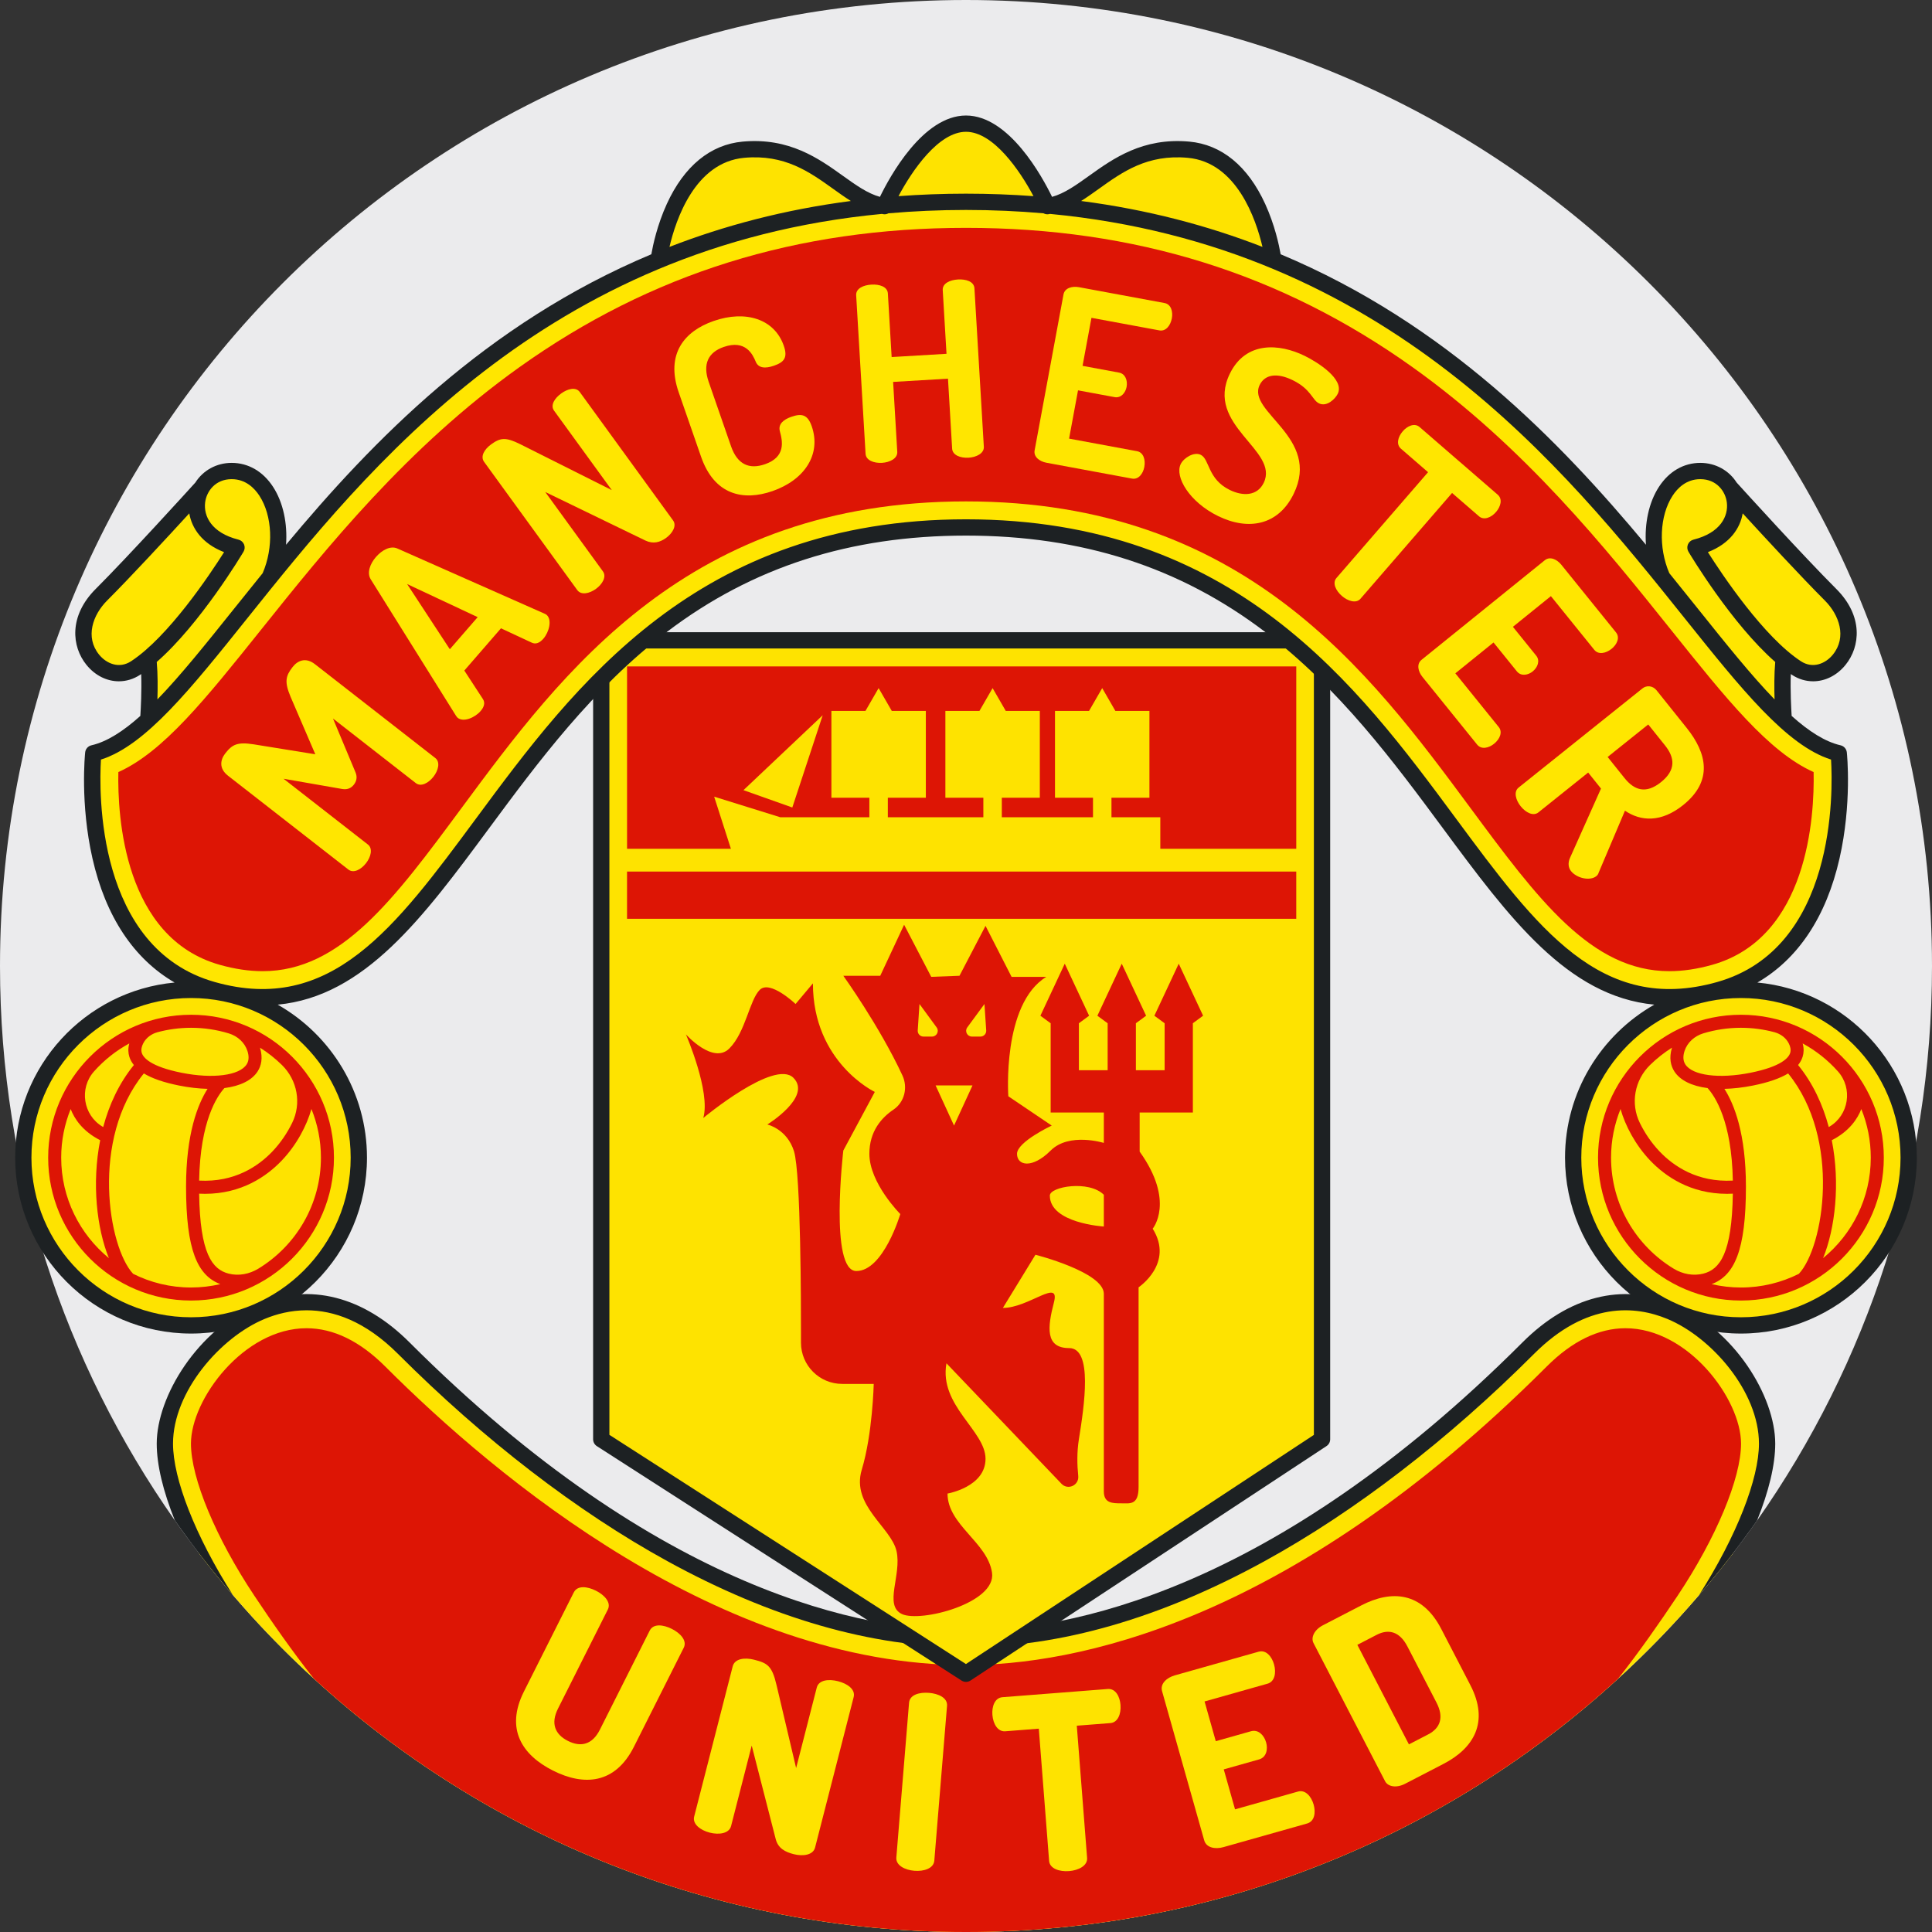 <?xml version="1.0" encoding="iso-8859-1"?>
<!-- Generator: Adobe Illustrator 19.0.0, SVG Export Plug-In . SVG Version: 6.00 Build 0)  -->
<svg version="1.1" id="Capa_1" xmlns="http://www.w3.org/2000/svg" xmlns:xlink="http://www.w3.org/1999/xlink" x="0px" y="0px"
	 viewBox="0 0 512 512" style="enable-background:new 0 0 512 512;" xml:space="preserve">
<rect x="0" y="0" width="512" height="512" fill="#333333" stroke="none"/>
<path style="fill:#EBEBED;" d="M512,256c0,54.69-17.147,105.368-46.362,146.965c-2.111,2.999-4.284,5.956-6.51,8.85
	c-2.863,3.72-5.81,7.346-8.861,10.898c-0.899,1.055-1.818,2.1-2.738,3.135c-0.784,0.888-1.567,1.766-2.361,2.633
	c-5.193,5.695-10.637,11.149-16.321,16.353C383.31,486.546,322.633,512,256,512s-127.321-25.454-172.868-67.187
	c-5.684-5.204-11.139-10.668-16.332-16.363c-0.805-0.878-1.599-1.766-2.382-2.654c-0.92-1.034-1.829-2.079-2.727-3.124
	c-3.041-3.553-5.998-7.178-8.84-10.888c-2.236-2.905-4.409-5.851-6.51-8.85C17.136,361.347,0,310.669,0,256
	C0,114.615,114.615,0,256,0S512,114.615,512,256z"/>
<g>
	<path style="fill:#FFE600;" d="M26.867,157.618c9.199-9.199,25.597-27.305,26.616-28.427l0.008-0.008
		c1.544-2.555,4.315-4.358,7.896-4.358c10.788,0,15.535,15.966,10.097,28.186l-6.501,39.929l-25.706-2.189c0,0,0.76-9.821,0-16.224
		c-1.122,0.94-2.243,1.787-3.349,2.511C27.153,182.791,15.433,169.052,26.867,157.618z"/>
	<path style="fill:#FFE600;" d="M485.125,157.618c-9.199-9.199-25.597-27.305-26.616-28.427l-0.008-0.008
		c-1.544-2.555-4.315-4.358-7.896-4.358c-10.788,0-15.534,15.966-10.097,28.186l6.501,39.929l25.706-2.189c0,0-0.76-9.821,0-16.224
		c1.122,0.94,2.243,1.787,3.349,2.511C484.841,182.791,496.561,169.052,485.125,157.618z"/>
</g>
<path style="fill:#FEE300;" d="M468.292,382.579c0,7.461-3.323,17.878-9.164,29.236c-2.863,3.72-5.81,7.346-8.861,10.898
	c-0.899,1.055-1.818,2.1-2.738,3.135c-0.784,0.888-1.567,1.766-2.361,2.633c-5.193,5.695-10.637,11.149-16.321,16.353
	C383.31,486.546,322.633,512,256,512s-127.321-25.454-172.868-67.187c-5.684-5.204-11.139-10.668-16.332-16.363
	c-0.805-0.878-1.599-1.766-2.382-2.654c-0.92-1.034-1.829-2.079-2.727-3.124c-3.041-3.553-5.998-7.178-8.84-10.888
	c-5.841-11.348-9.153-21.755-9.153-29.205c0-21.295,32.507-56.101,63.289-25.318c42.674,42.674,96.653,77.093,149.013,77.093
	c52.349,0,106.339-34.419,149.013-77.093C435.785,326.478,468.292,361.284,468.292,382.579z"/>
<path style="fill:#1D2123;" d="M443.507,345.537c-13.605-5.632-27.815-2.017-40.02,10.198
	C336.959,422.264,282.52,432.201,256,432.201c-26.53,0-80.959-9.937-147.487-76.466c-12.215-12.215-26.425-15.83-40.03-10.198
	c-16.112,6.677-26.948,24.545-26.948,37.042c0,5.642,1.703,12.654,4.807,20.355c4.796,6.834,9.927,13.416,15.35,19.738
	c-9.989-15.705-15.841-30.804-15.841-40.093c0-13.761,12.56-28.191,24.283-33.05c3.135-1.306,6.896-2.288,11.118-2.288
	c7.084,0,15.454,2.79,24.21,11.546c22.81,22.81,47.48,41.796,71.356,54.909c27.554,15.141,54.199,22.821,79.182,22.821
	c24.983,0,51.618-7.68,79.172-22.821c23.876-13.113,48.556-32.099,71.367-54.909c13.96-13.96,26.917-12.748,35.318-9.258
	c11.724,4.859,24.283,19.289,24.283,33.05c0,9.289-5.862,24.409-15.872,40.135c5.433-6.322,10.564-12.915,15.37-19.749
	c3.103-7.711,4.817-14.733,4.817-20.386C470.455,370.082,459.63,352.214,443.507,345.537z"/>
<path style="fill:#DD1505;" d="M461.396,382.579c0,9.164-6.604,24.994-16.823,40.323c-4.796,7.189-10.094,14.785-15.726,21.932
	C383.31,486.546,322.633,512,256,512s-127.321-25.454-172.868-67.187c-5.632-7.137-10.93-14.723-15.715-21.911
	c-10.219-15.329-16.812-31.159-16.812-40.323c0-11.797,14.012-30.584,30.616-30.584c7.126,0,14.148,3.417,20.877,10.146
	c29.55,29.55,88.837,79.12,153.903,79.12c27.92,0,85.055-10.282,153.893-79.12c6.729-6.729,13.761-10.146,20.877-10.146
	C447.383,351.995,461.396,370.782,461.396,382.579z"/>
<g>
	<path style="fill:#FEE300;" d="M172.18,432.127c0.959-1.908,3.563-1.613,5.877-0.449c2.197,1.104,4.102,3.078,3.143,4.986
		l-13.203,26.251c-5.002,9.945-13.282,10.419-21.434,6.317c-8.211-4.129-12.71-11.03-7.708-20.974l13.203-26.252
		c0.96-1.908,3.564-1.612,5.878-0.449c2.197,1.106,4.102,3.078,3.143,4.986l-13.203,26.251c-1.977,3.932-0.825,6.829,2.643,8.574
		c3.469,1.745,6.482,0.941,8.459-2.991L172.18,432.127z"/>
	<path style="fill:#FEE300;" d="M205.562,487.341l-6.35-24.746l-5.466,21.316c-0.515,2.006-3.217,2.382-5.662,1.755
		c-2.445-0.627-4.634-2.257-4.119-4.263l10.21-39.811c0.531-2.069,3.217-2.382,5.662-1.755c3.511,0.901,4.747,1.551,5.956,6.74
		l5.188,21.977l5.466-21.316c0.531-2.069,3.202-2.32,5.647-1.693c2.445,0.627,4.664,2.132,4.134,4.201l-10.225,39.873
		c-0.514,2.006-3.217,2.381-5.662,1.755C208.084,490.795,206.19,489.842,205.562,487.341z"/>
	<path style="fill:#FEE300;" d="M240.911,451.24c0.176-2.128,2.765-2.825,5.281-2.617c2.516,0.206,4.957,1.317,4.781,3.444
		l-3.371,41.026c-0.169,2.065-2.77,2.889-5.286,2.683c-2.516-0.206-4.947-1.445-4.777-3.51L240.911,451.24z"/>
	<path style="fill:#FEE300;" d="M293.565,447.602c2.13-0.166,3.214,2.087,3.38,4.216c0.19,2.452-0.741,4.668-2.677,4.818
		l-8.906,0.694l2.73,35.042c0.161,2.066-2.276,3.295-4.793,3.49c-2.516,0.196-5.114-0.641-5.275-2.705l-2.731-35.042l-8.906,0.694
		c-1.936,0.15-3.198-1.893-3.39-4.346c-0.166-2.13,0.556-4.523,2.686-4.688L293.565,447.602z"/>
	<path style="fill:#FEE300;" d="M322.195,461.433l9.343-2.638c1.868-0.528,3.438,0.979,4.001,2.972
		c0.474,1.681,0.165,3.921-1.889,4.501l-9.343,2.638l2.991,10.588l16.692-4.715c1.868-0.528,3.49,1.166,4.142,3.471
		c0.562,1.993,0.306,4.419-1.749,5l-22.174,6.263c-2.117,0.598-4.516,0.2-5.079-1.794l-11.171-39.549
		c-0.563-1.994,1.274-3.588,3.392-4.187l22.173-6.262c2.055-0.581,3.543,1.353,4.106,3.346c0.651,2.305,0.155,4.596-1.714,5.124
		l-16.692,4.715L322.195,461.433z"/>
	<path style="fill:#FEE300;" d="M360.776,425.435c7.931-4.109,16.043-3.647,21.164,6.239l7.712,14.885
		c5.121,9.886,0.819,16.779-7.112,20.887l-10.172,5.269c-2.356,1.22-4.564,0.761-5.308-0.676l-18.966-36.608
		c-0.744-1.437,0.153-3.506,2.509-4.726L360.776,425.435z M359.711,435.901l13.666,26.378l5.115-2.65
		c3.218-1.667,4.219-4.518,2.194-8.426l-7.711-14.885c-2.024-3.908-4.931-4.734-8.15-3.067L359.711,435.901z"/>
	<path style="fill:#FEE300;" d="M337.444,68.928c0,0-3.488-27.529-22.475-29.255c-18.986-1.726-26.14,13.314-37.397,14.959
		c0,0-9.493-21.862-21.575-21.862c-12.082,0-21.575,21.862-21.575,21.862c-11.257-1.645-18.411-16.685-37.397-14.959
		c-18.986,1.726-22.475,29.255-22.475,29.255H337.444z"/>
	<polygon style="fill:#FEE300;" points="350.352,381.424 255.997,443.561 159.34,381.424 159.34,169.699 350.352,169.699 	"/>
</g>
<path style="fill:#1D2123;" d="M255.997,445.719c-0.405,0-0.811-0.114-1.167-0.343l-96.657-62.137
	c-0.618-0.397-0.991-1.08-0.991-1.815V169.699c0-1.191,0.965-2.158,2.158-2.158h191.013c1.191,0,2.158,0.965,2.158,2.158v211.726
	c0,0.725-0.365,1.403-0.971,1.801l-94.355,62.137C256.823,445.6,256.41,445.719,255.997,445.719z M161.497,380.247l94.485,60.741
	l92.212-60.725V171.857H161.497V380.247z"/>
<g>
	<path style="fill:#DD1505;" d="M166.174,176.603v48.329h27.522l-4.436-13.808l17.545,5.463h23.586v-5.179h-10.062V188.4h9.027
		l3.487-6.041l3.487,6.041h9.027v23.008h-10.072v5.179h25.312v-5.179h-10.062V188.4h9.027l3.487-6.041l3.487,6.041h9.027v23.008
		H265.49v5.179h24.164v-5.179h-10.072V188.4h9.027l3.487-6.041l3.487,6.041h9.027v23.008h-10.062v5.179h12.945v8.346h36.03v-48.329
		H166.174z M209.972,213.997l-12.945-4.6l20.997-19.849L209.972,213.997z"/>
	<rect x="166.17" y="230.975" style="fill:#DD1505;" width="177.351" height="12.514"/>
	<path style="fill:#DD1505;" d="M312.377,255.388l-6.455,13.791l2.719,1.994v12.445h-7.62v-12.445l2.709-1.994l-6.455-13.791
		l-6.455,13.791l2.719,1.994v12.445h-7.62v-12.445l2.709-1.994l-6.455-13.791l-6.455,13.791l2.719,1.994v23.664h14.093v8.052
		c0,0-9.199-2.873-14.093,2.02c-4.893,4.885-8.915,4.022-8.915,0.863c0-3.167,9.199-7.483,9.199-7.483l-11.504-7.767
		c0,0-1.726-24.45,10.072-31.647h-9.209l-6.904-13.515l-6.904,13.23l-7.483,0.285l-7.189-13.808l-6.326,13.523h-9.787
		c0,0,9.622,13.385,15.672,26.425c1.485,3.21,0.543,7.085-2.399,9.061c-3.064,2.063-6.369,5.679-6.369,11.693
		c0,7.767,8.198,15.966,8.198,15.966s-4.453,15.103-11.651,15.103c-7.189,0-3.452-31.931-3.452-31.931l8.346-15.535
		c0,0-16.398-7.767-16.398-28.772l-4.6,5.471c0,0-6.766-6.472-9.493-3.746c-2.736,2.736-3.746,11.219-8.06,15.534
		c-4.314,4.315-11.504-3.737-11.504-3.737s6.619,15.249,4.6,22.153c0,0,18.848-15.681,23.879-10.65
		c5.031,5.04-6.904,12.376-6.904,12.376s5.178,1.148,7.051,7.043c1.864,5.903,1.864,41.855,1.864,47.897v2.883
		c0,6.032,4.893,10.925,10.934,10.925h8.346c0,0-0.294,13.239-3.167,22.732c-2.873,9.493,7.767,15.241,9.209,21.575
		c1.433,6.326-3.452,14.378,1.433,16.682c4.893,2.304,25.027-2.873,23.879-10.934c-1.147-8.052-11.797-12.652-11.797-20.997
		c0,0,10.072-1.726,10.072-9.209c0-7.474-12.366-14.093-10.356-25.312l30.49,31.931c1.708,1.787,4.686,0.389,4.436-2.071
		c-0.302-2.934-0.371-6.352,0.172-9.726c1.433-8.915,3.737-24.164-2.589-24.164c-6.334,0-5.756-5.463-4.03-12.082
		c1.726-6.611-6.619,1.441-13.523,1.441l8.63-14.093c0,0,18.123,4.6,18.123,10.356v52.35c0,3.167,2.304,3.167,4.608,3.167
		c2.296,0,4.6,0.578,4.6-4.315c0-4.893,0-52.928,0-52.928s9.493-6.334,3.737-15.535c0,0,6.041-7.197-3.452-20.428v-10.356h14.102
		v-23.665l2.709-1.994L312.377,255.388z M244.726,274.702c-0.88,0-1.579-0.75-1.519-1.631l0.466-6.999l4.548,6.205
		c0.742,1.001,0.018,2.425-1.226,2.425H244.726z M252.83,298.288l-4.885-10.641h9.778L252.83,298.288z M259.837,274.702h-2.27
		c-1.252,0-1.968-1.424-1.234-2.425l4.557-6.205l0.466,6.999C261.417,273.95,260.718,274.702,259.837,274.702z M292.528,325.041
		c0,0-14.309-0.863-14.309-8.198c0-2.373,10.356-4.168,14.309-0.215V325.041z"/>
</g>
<circle style="fill:#F39400;" cx="50.636" cy="306.792" r="37.867"/>
<circle style="fill:#FEE300;" cx="50.636" cy="306.792" r="44.459"/>
<path style="fill:#FFE600;" d="M255.997,139.781c127.725,0,128.301,142.684,199.642,122.548
	c37.127-10.479,31.644-62.712,31.644-62.712c-37.397-8.63-79.397-146.136-231.286-146.136S62.108,190.986,24.71,199.617
	c0,0-5.484,52.232,31.644,62.712C127.696,282.466,128.272,139.781,255.997,139.781z"/>
<path style="fill:#DD1505;" d="M69.596,257.372c-3.579-0.001-7.403-0.568-11.367-1.688c-25.394-7.168-27.107-39.356-26.864-51.076
	c11.901-5.34,23.096-19.33,37.889-37.813c17.192-21.481,38.588-48.214,68.384-69.479c34.822-24.851,73.538-36.932,118.359-36.932
	s83.536,12.081,118.358,36.933c29.797,21.266,51.193,47.998,68.384,69.479c14.793,18.482,25.988,32.472,37.89,37.813
	c0.242,11.709-1.467,43.907-26.865,51.076c-3.967,1.12-7.791,1.688-11.365,1.688c-20.734,0-34.847-19.083-52.715-43.243
	c-26.772-36.2-60.092-81.252-133.686-81.252c-73.595,0-106.911,45.052-133.68,81.252c-17.865,24.158-31.979,43.241-52.711,43.243
	C69.602,257.372,69.601,257.372,69.596,257.372z"/>
<g>
	<path style="fill:#FFE600;" d="M94.205,204.659c0.583,1.357,0.213,2.464-0.424,3.281c-0.636,0.817-1.58,1.394-3.039,1.16
		l-15.601-2.726l22.356,17.43c1.378,1.074,0.779,3.315-0.494,4.95c-1.313,1.684-3.302,2.761-4.679,1.686l-31.901-24.872
		c-2.45-1.91-2.044-4.219-0.731-5.904c1.87-2.399,3.216-3.073,7.541-2.41l16.328,2.636l-6.538-15.193
		c-1.698-4.032-1.333-5.553,0.537-7.952c1.313-1.684,3.454-2.64,5.904-0.73l31.901,24.872c1.378,1.074,0.779,3.315-0.494,4.95
		c-1.313,1.684-3.301,2.761-4.679,1.686l-21.948-17.112L94.205,204.659z"/>
	<path style="fill:#FFE600;" d="M121.229,190.174c-0.098-0.085-0.251-0.303-0.404-0.521l-22.569-36.116
		c-1.085-1.713-0.201-4.115,1.369-5.925c1.612-1.858,3.866-3.073,5.715-2.24l38.941,17.243c0.238,0.121,0.427,0.2,0.574,0.327
		c1.516,1.314,0.647,4.588-0.838,6.3c-0.933,1.076-1.997,1.61-3.138,1.048l-8.115-3.784l-9.713,11.197l4.891,7.499
		c0.717,1.05,0.337,2.179-0.595,3.254C125.863,190.166,122.793,191.531,121.229,190.174z M126.589,163.547l-18.701-8.768
		l11.32,17.275L126.589,163.547z"/>
	<path style="fill:#FFE600;" d="M171.045,143.251l-26.551-12.869l15.293,21.047c1.027,1.414-0.168,3.402-1.843,4.619
		c-1.727,1.255-3.936,1.74-4.963,0.326l-24.69-33.98c-1.066-1.466,0.116-3.365,1.843-4.619c2.461-1.788,3.836-1.987,7.703-0.077
		l24.295,12.187l-15.293-21.047c-1.065-1.466,0.154-3.311,1.882-4.567c1.675-1.217,3.86-1.844,4.926-0.378l24.729,34.032
		c1.027,1.414-0.168,3.402-1.843,4.619C174.908,143.725,173.115,144.228,171.045,143.251z"/>
	<path style="fill:#FFE600;" d="M191.792,91.949c-4.097,1.422-5.634,4.491-3.979,9.26l5.922,17.058
		c1.656,4.769,4.765,6.224,8.983,4.76c5.564-1.932,4.673-6.076,3.964-8.707c-0.536-1.938,0.964-3.143,3.043-3.865
		c2.751-0.955,4.311-0.606,5.394,2.512c2.568,7.398-1.849,14.207-10.409,17.179c-7.704,2.675-15.379,1.092-18.924-9.119
		l-5.922-17.058c-3.545-10.211,1.559-16.23,9.263-18.905c8.498-2.951,16.123-0.528,18.585,6.565
		c1.104,3.179,0.074,4.358-2.615,5.292c-2.262,0.786-4.146,0.686-4.844-1.127C199.472,93.942,197.601,89.932,191.792,91.949z"/>
	<path style="fill:#FFE600;" d="M251.226,100.35l-14.539,0.862l1.099,18.546c0.103,1.745-1.975,2.775-4.043,2.899
		c-2.133,0.126-4.254-0.655-4.357-2.4l-2.491-42.002c-0.108-1.81,1.914-2.707,4.047-2.834c2.068-0.122,4.246,0.527,4.354,2.335
		l1,16.865l14.539-0.862l-1-16.865c-0.108-1.81,1.914-2.707,4.047-2.834c2.068-0.122,4.246,0.527,4.354,2.335l2.491,42.002
		c0.103,1.745-1.976,2.775-4.044,2.899c-2.133,0.126-4.254-0.656-4.357-2.4L251.226,100.35z"/>
	<path style="fill:#FFE600;" d="M286.889,96.954l9.674,1.791c1.654,0.306,2.314,2.074,1.997,3.793
		c-0.272,1.464-1.417,3.029-3.198,2.699l-9.674-1.791l-2.369,12.793l18.011,3.335c1.655,0.306,2.291,2.202,1.926,4.174
		c-0.318,1.719-1.487,3.411-3.269,3.08l-22.657-4.196c-1.845-0.342-3.463-1.562-3.144-3.281l7.649-41.305
		c0.318-1.719,2.265-2.28,4.111-1.938l22.657,4.196c1.782,0.33,2.267,2.329,1.95,4.048c-0.366,1.973-1.638,3.514-3.294,3.208
		l-18.011-3.335L286.889,96.954z"/>
	<path style="fill:#FFE600;" d="M334.888,127.974c4.268-8.721-15.703-15.181-8.959-28.96c4.24-8.662,13.133-7.985,19.82-4.712
		c3.43,1.679,10.649,6.221,8.77,10.058c-0.655,1.337-2.894,3.556-4.986,2.532c-1.802-0.882-2.058-3.746-6.942-6.137
		c-4.186-2.049-7.395-1.53-8.76,1.261c-3.529,7.21,16.358,13.845,8.987,28.902c-4.07,8.314-11.989,9.771-20.012,5.843
		c-7.616-3.727-11.551-10.41-9.901-13.783c0.797-1.628,3.504-3.33,5.306-2.447c2.383,1.167,1.763,6.411,7.693,9.314
		C329.388,131.553,333.18,131.462,334.888,127.974z"/>
	<path style="fill:#FFE600;" d="M396.916,131.106c1.37,1.187,0.735,3.206-0.451,4.576c-1.313,1.517-3.234,2.252-4.507,1.149
		l-7.144-6.187l-24.281,28.04c-1.144,1.321-3.352,0.608-4.918-0.748c-1.614-1.398-2.587-3.44-1.443-4.761l24.281-28.039l-7.193-6.23
		c-1.273-1.102-0.862-3.058,0.494-4.625c1.187-1.37,3.094-2.287,4.464-1.101L396.916,131.106z"/>
	<path style="fill:#FFE600;" d="M400.935,166.115l6.183,7.652c1.057,1.309,0.41,3.08-0.95,4.18c-1.158,0.935-3.046,1.379-4.185-0.03
		l-6.183-7.652l-10.119,8.176l11.512,14.247c1.057,1.309,0.308,3.163-1.253,4.423c-1.359,1.098-3.348,1.624-4.487,0.214
		l-14.481-17.922c-1.18-1.46-1.614-3.439-0.255-4.538l32.673-26.399c1.359-1.098,3.203-0.258,4.383,1.202l14.481,17.922
		c1.139,1.41,0.208,3.243-1.151,4.342c-1.56,1.261-3.53,1.604-4.588,0.296l-11.512-14.247L400.935,166.115z"/>
	<path style="fill:#FFE600;" d="M435.279,182.429c1.061-0.85,2.708-0.759,3.72,0.504l8.01,10.005
		c5.3,6.619,7.061,13.997-0.973,20.43c-5.811,4.652-11.209,4.331-15.405,1.471l-6.979,16.45c-0.091,0.404-0.404,0.738-0.606,0.9
		c-1.668,1.335-5.175,0.578-6.712-1.342c-0.728-0.91-0.86-2.213-0.254-3.528l8.201-18.34l-3.398-4.244l-13.188,10.559
		c-1.364,1.092-3.366,0.042-4.701-1.626c-1.295-1.616-1.922-3.85-0.558-4.943L435.279,182.429z M436.8,191.991l-10.762,8.616
		l4.45,5.558c2.63,3.284,5.693,4.314,9.684,1.118s3.707-6.45,1.078-9.735L436.8,191.991z"/>
</g>
<path style="fill:#DD1505;" d="M50.632,268.921c-20.88,0-37.867,16.987-37.867,37.867c0,20.88,16.987,37.867,37.867,37.867
	s37.867-16.987,37.867-37.867C88.499,285.908,71.512,268.921,50.632,268.921z M74.719,282.242
	c4.097,4.021,5.231,10.186,2.705,15.341c-1.258,2.568-3.016,5.254-5.293,7.629c-3.683,3.841-9.978,8.165-19.358,7.659
	c0.285-15.795,4.765-22.398,6.696-24.516c4.192-0.539,7.316-2.057,8.836-4.468c0.866-1.374,1.453-3.426,0.597-6.242
	C71.004,278.967,72.954,280.51,74.719,282.242z M60.639,273.864c2.294,0.7,4.216,2.405,4.944,4.689
	c0.398,1.249,0.44,2.477-0.2,3.493c-1.879,2.981-8.974,3.906-17.249,2.252c-8.302-1.66-10.181-4.025-10.564-5.286
	c-0.246-0.811-0.042-1.68,0.387-2.517c0.757-1.48,2.179-2.515,3.784-2.947c2.837-0.763,5.816-1.173,8.891-1.173
	C54.112,272.374,57.471,272.896,60.639,273.864z M34.266,276.52c-0.387,1.402-0.275,2.583,0,3.492
	c0.242,0.799,0.652,1.541,1.213,2.234c-3.922,4.813-6.55,10.498-8.128,16.432c-0.057-0.033-0.115-0.067-0.172-0.1
	c-5.166-3.056-6.25-10.159-2.259-14.642C27.573,280.955,30.734,278.437,34.266,276.52z M16.216,306.788
	c0-4.552,0.897-8.896,2.509-12.876c0.976,2.52,3.122,5.868,7.826,8.256c-2.26,11.483-0.897,23.384,2.306,31.25
	C21.147,327.101,16.216,317.511,16.216,306.788z M35.281,337.577c-6.61-7.044-11.338-35.699,2.839-53.108
	c2.205,1.34,5.301,2.405,9.337,3.212c2.691,0.538,5.219,0.817,7.55,0.874c-2.609,4.095-5.701,11.902-5.701,25.913
	c0,16.918,3.052,23.552,9.082,25.842c-2.495,0.577-5.089,0.892-7.756,0.892C45.117,341.204,39.906,339.893,35.281,337.577z
	 M60.592,337.522c-4.368-1.117-7.587-5.326-7.818-21.189c0.518,0.025,1.03,0.042,1.533,0.042c9.731,0,16.351-4.637,20.317-8.774
	c3.989-4.161,6.68-9.333,7.91-13.703c1.615,3.984,2.514,8.333,2.514,12.89c0,12.465-6.663,23.398-16.613,29.437
	C66.088,337.649,63.251,338.202,60.592,337.522z"/>
<circle style="fill:#F39400;" cx="461.364" cy="306.792" r="37.867"/>
<circle style="fill:#FEE300;" cx="461.364" cy="306.792" r="44.459"/>
<path style="fill:#DD1505;" d="M423.495,306.788c0,20.88,16.987,37.867,37.867,37.867c20.88,0,37.867-16.987,37.867-37.867
	c0-20.88-16.987-37.867-37.867-37.867C440.482,268.921,423.495,285.908,423.495,306.788z M443.092,277.643
	c-0.857,2.817-0.27,4.869,0.597,6.242c1.519,2.411,4.644,3.929,8.836,4.468c1.931,2.118,6.409,8.722,6.696,24.516
	c-9.38,0.506-15.674-3.818-19.358-7.659c-2.278-2.376-4.035-5.06-5.293-7.629c-2.524-5.156-1.392-11.32,2.705-15.341
	C439.039,280.51,440.99,278.967,443.092,277.643z M461.362,272.374c3.075,0,6.054,0.412,8.891,1.173
	c1.605,0.432,3.027,1.467,3.784,2.947c0.428,0.838,0.632,1.707,0.387,2.517c-0.381,1.261-2.262,3.625-10.564,5.286
	c-8.277,1.654-15.37,0.729-17.249-2.252c-0.639-1.016-0.599-2.243-0.2-3.493c0.728-2.284,2.652-3.989,4.944-4.69
	C454.522,272.896,457.882,272.374,461.362,272.374z M487.073,283.936c3.99,4.485,2.907,11.586-2.259,14.642
	c-0.056,0.033-0.114,0.067-0.172,0.1c-1.578-5.934-4.208-11.619-8.128-16.432c0.561-0.693,0.972-1.435,1.213-2.234
	c0.275-0.909,0.387-2.09,0-3.492C481.259,278.437,484.421,280.955,487.073,283.936z M483.136,333.418
	c3.204-7.866,4.567-19.766,2.306-31.25c4.704-2.389,6.85-5.735,7.826-8.256c1.612,3.98,2.509,8.325,2.509,12.876
	C495.777,317.511,490.847,327.101,483.136,333.418z M461.362,341.204c-2.668,0-5.262-0.316-7.756-0.892
	c6.03-2.29,9.082-8.924,9.082-25.842c0-14.012-3.093-21.819-5.701-25.913c2.331-0.056,4.859-0.334,7.55-0.874
	c4.036-0.807,7.132-1.874,9.337-3.212c14.177,17.409,9.449,46.064,2.839,53.108C472.088,339.893,466.876,341.204,461.362,341.204z
	 M443.559,336.225c-9.95-6.038-16.613-16.972-16.613-29.437c0-4.557,0.899-8.906,2.514-12.89c1.23,4.37,3.921,9.542,7.91,13.703
	c3.966,4.137,10.585,8.773,20.317,8.774c0.502,0,1.015-0.017,1.533-0.042c-0.231,15.864-3.451,20.074-7.818,21.189
	C448.743,338.202,445.906,337.649,443.559,336.225z"/>
<path style="fill:#1D2123;" d="M465.725,260.382c10.797-6.266,18.251-17.429,21.763-32.861c3.311-14.549,1.999-27.582,1.941-28.131
	c-0.096-0.915-0.763-1.67-1.66-1.877c-4.12-0.951-8.403-3.703-12.962-7.786c-0.121-1.893-0.379-6.678-0.225-11.095
	c0.099,0.067,0.199,0.14,0.299,0.206c1.758,1.153,3.688,1.712,5.612,1.712c3.144,0,6.268-1.494,8.58-4.336
	c3.952-4.859,4.737-12.965-2.422-20.123c-8.846-8.846-24.618-26.22-26.424-28.213c-2.017-3.183-5.556-5.213-9.621-5.213
	c-4.415,0-8.314,2.26-10.98,6.366c-2.681,4.128-3.842,9.727-3.428,15.334c-22.817-27.387-52.89-58.571-96.813-76.986
	c-0.415-2.383-1.55-7.759-4.095-13.328c-4.586-10.032-11.545-15.747-20.124-16.526c-12.33-1.119-20.193,4.514-26.514,9.04
	c-3.479,2.492-6.548,4.689-9.844,5.603c-2.564-5.283-11.388-21.557-22.809-21.557c-11.421,0-20.246,16.274-22.809,21.557
	c-3.296-0.914-6.364-3.112-9.844-5.603c-6.322-4.527-14.186-10.163-26.514-9.04c-8.579,0.779-15.538,6.494-20.124,16.526
	c-2.545,5.568-3.681,10.944-4.096,13.328c-43.923,18.415-73.995,49.599-96.813,76.986c0.414-5.606-0.747-11.205-3.428-15.334
	c-2.667-4.104-6.566-6.366-10.98-6.366c-4.066,0-7.605,2.03-9.621,5.213c-1.807,1.994-17.578,19.367-26.424,28.213
	c-7.159,7.158-6.374,15.264-2.422,20.123c2.311,2.842,5.436,4.336,8.58,4.336c1.924,0,3.855-0.56,5.612-1.712
	c0.099-0.065,0.199-0.139,0.299-0.206c0.155,4.418-0.102,9.202-0.225,11.095c-4.558,4.082-8.842,6.835-12.962,7.786
	c-0.898,0.207-1.564,0.961-1.66,1.877c-0.057,0.548-1.37,13.581,1.941,28.131c3.512,15.432,10.966,26.594,21.763,32.861
	c-23.666,2.208-42.255,22.173-42.255,46.406c0,25.704,20.913,46.617,46.617,46.617s46.617-20.913,46.617-46.617
	c0-17.36-9.545-32.522-23.656-40.545c23.05-2.179,38.567-23.149,56.004-46.726c12.859-17.387,27.433-37.093,47.178-52.087
	c22.589-17.153,48.502-25.491,79.222-25.491s56.635,8.338,79.222,25.491c19.745,14.994,34.32,34.701,47.178,52.087
	c17.438,23.579,32.957,44.545,56.01,46.723c-14.113,8.022-23.662,23.186-23.662,40.548c0,25.704,20.913,46.617,46.617,46.617
	c25.704,0,46.617-20.913,46.617-46.617C507.979,282.556,489.39,262.59,465.725,260.382z M461.832,136.045
	c5.837,6.373,15.507,16.837,21.768,23.097c3.787,3.788,5.913,9.692,2.125,14.349c-1.928,2.37-5.298,3.825-8.478,1.739
	c-9.847-6.456-20.782-22.822-24.641-28.906C458.509,144.037,461.172,139.932,461.832,136.045z M443.244,131.381
	c1.304-2.007,3.639-4.4,7.361-4.4c4.305,0,6.66,3.206,7.027,6.184c0.441,3.581-1.652,8.048-8.845,9.846
	c-0.661,0.165-1.207,0.634-1.468,1.263c-0.262,0.63-0.211,1.346,0.138,1.932c0.517,0.87,11.473,19.152,22.996,29.22
	c-0.285,3.203-0.269,6.923-0.176,9.924c-6.205-6.4-12.942-14.817-20.464-24.217c-2.388-2.983-4.863-6.074-7.428-9.237
	C439.451,145.098,439.79,136.699,443.244,131.381z M291.163,50.073c6.333-4.536,12.887-9.226,23.611-8.252
	c13.008,1.183,18.101,16.385,19.796,23.609c-14.482-5.631-30.431-9.868-48.061-12.165C288.065,52.289,289.598,51.194,291.163,50.073
	z M255.997,34.926c7.279,0,14.305,10.309,17.886,17.056c-5.791-0.427-11.745-0.658-17.886-0.658c-6.141,0-12.095,0.231-17.886,0.658
	C241.692,45.235,248.718,34.926,255.997,34.926z M197.219,41.821c10.728-0.976,17.277,3.716,23.611,8.252
	c1.564,1.121,3.098,2.215,4.654,3.193c-17.633,2.297-33.582,6.535-48.066,12.167C179.104,58.211,184.18,43.007,197.219,41.821z
	 M54.361,133.165c0.367-2.979,2.722-6.184,7.027-6.184c3.722,0,6.057,2.393,7.361,4.4c3.454,5.317,3.794,13.716,0.859,20.517
	c-2.566,3.164-5.041,6.254-7.428,9.237c-7.522,9.4-14.26,17.816-20.464,24.217c0.093-3,0.11-6.722-0.176-9.924
	c11.523-10.068,22.479-28.35,22.996-29.22c0.349-0.586,0.4-1.303,0.138-1.932c-0.262-0.63-0.807-1.098-1.468-1.263
	C56.013,141.212,53.92,136.745,54.361,133.165z M34.746,175.23c-3.181,2.088-6.55,0.63-8.478-1.739
	c-3.788-4.656-1.661-10.561,2.125-14.349c6.261-6.26,15.932-16.725,21.768-23.097c0.659,3.887,3.324,7.992,9.225,10.279
	C55.531,152.408,44.601,168.769,34.746,175.23z M92.933,306.788c0,23.325-18.976,42.303-42.302,42.303S8.33,330.115,8.33,306.788
	c0-23.325,18.976-42.302,42.302-42.302C73.957,264.487,92.933,283.463,92.933,306.788z M385.866,216.951
	c-26.138-35.343-58.668-79.328-129.869-79.328s-103.732,43.985-129.869,79.328c-21.478,29.041-38.442,51.977-69.187,43.302
	c-31.554-8.907-30.692-50.611-30.192-58.958c11.797-3.722,23.787-18.705,38.8-37.464c31.923-39.886,78.961-98.641,168.171-107.144
	c0.132,0.022,0.257,0.06,0.39,0.079c0.468,0.07,0.93-0.021,1.327-0.234c6.622-0.58,13.466-0.893,20.56-0.893
	c7.094,0,13.938,0.313,20.559,0.893c0.397,0.213,0.86,0.304,1.328,0.234c0.133-0.02,0.258-0.056,0.39-0.079
	c89.211,8.503,136.248,67.258,168.171,107.144c15.014,18.76,27.004,33.743,38.801,37.464c0.507,8.346,1.401,50.04-30.193,58.957
	C424.309,268.931,407.344,245.992,385.866,216.951z M461.362,349.091c-23.325,0-42.302-18.976-42.302-42.303
	c0-23.325,18.976-42.302,42.302-42.302s42.303,18.976,42.303,42.302C503.664,330.114,484.687,349.091,461.362,349.091z"/>
<g>
</g>
<g>
</g>
<g>
</g>
<g>
</g>
<g>
</g>
<g>
</g>
<g>
</g>
<g>
</g>
<g>
</g>
<g>
</g>
<g>
</g>
<g>
</g>
<g>
</g>
<g>
</g>
<g>
</g>
</svg>
